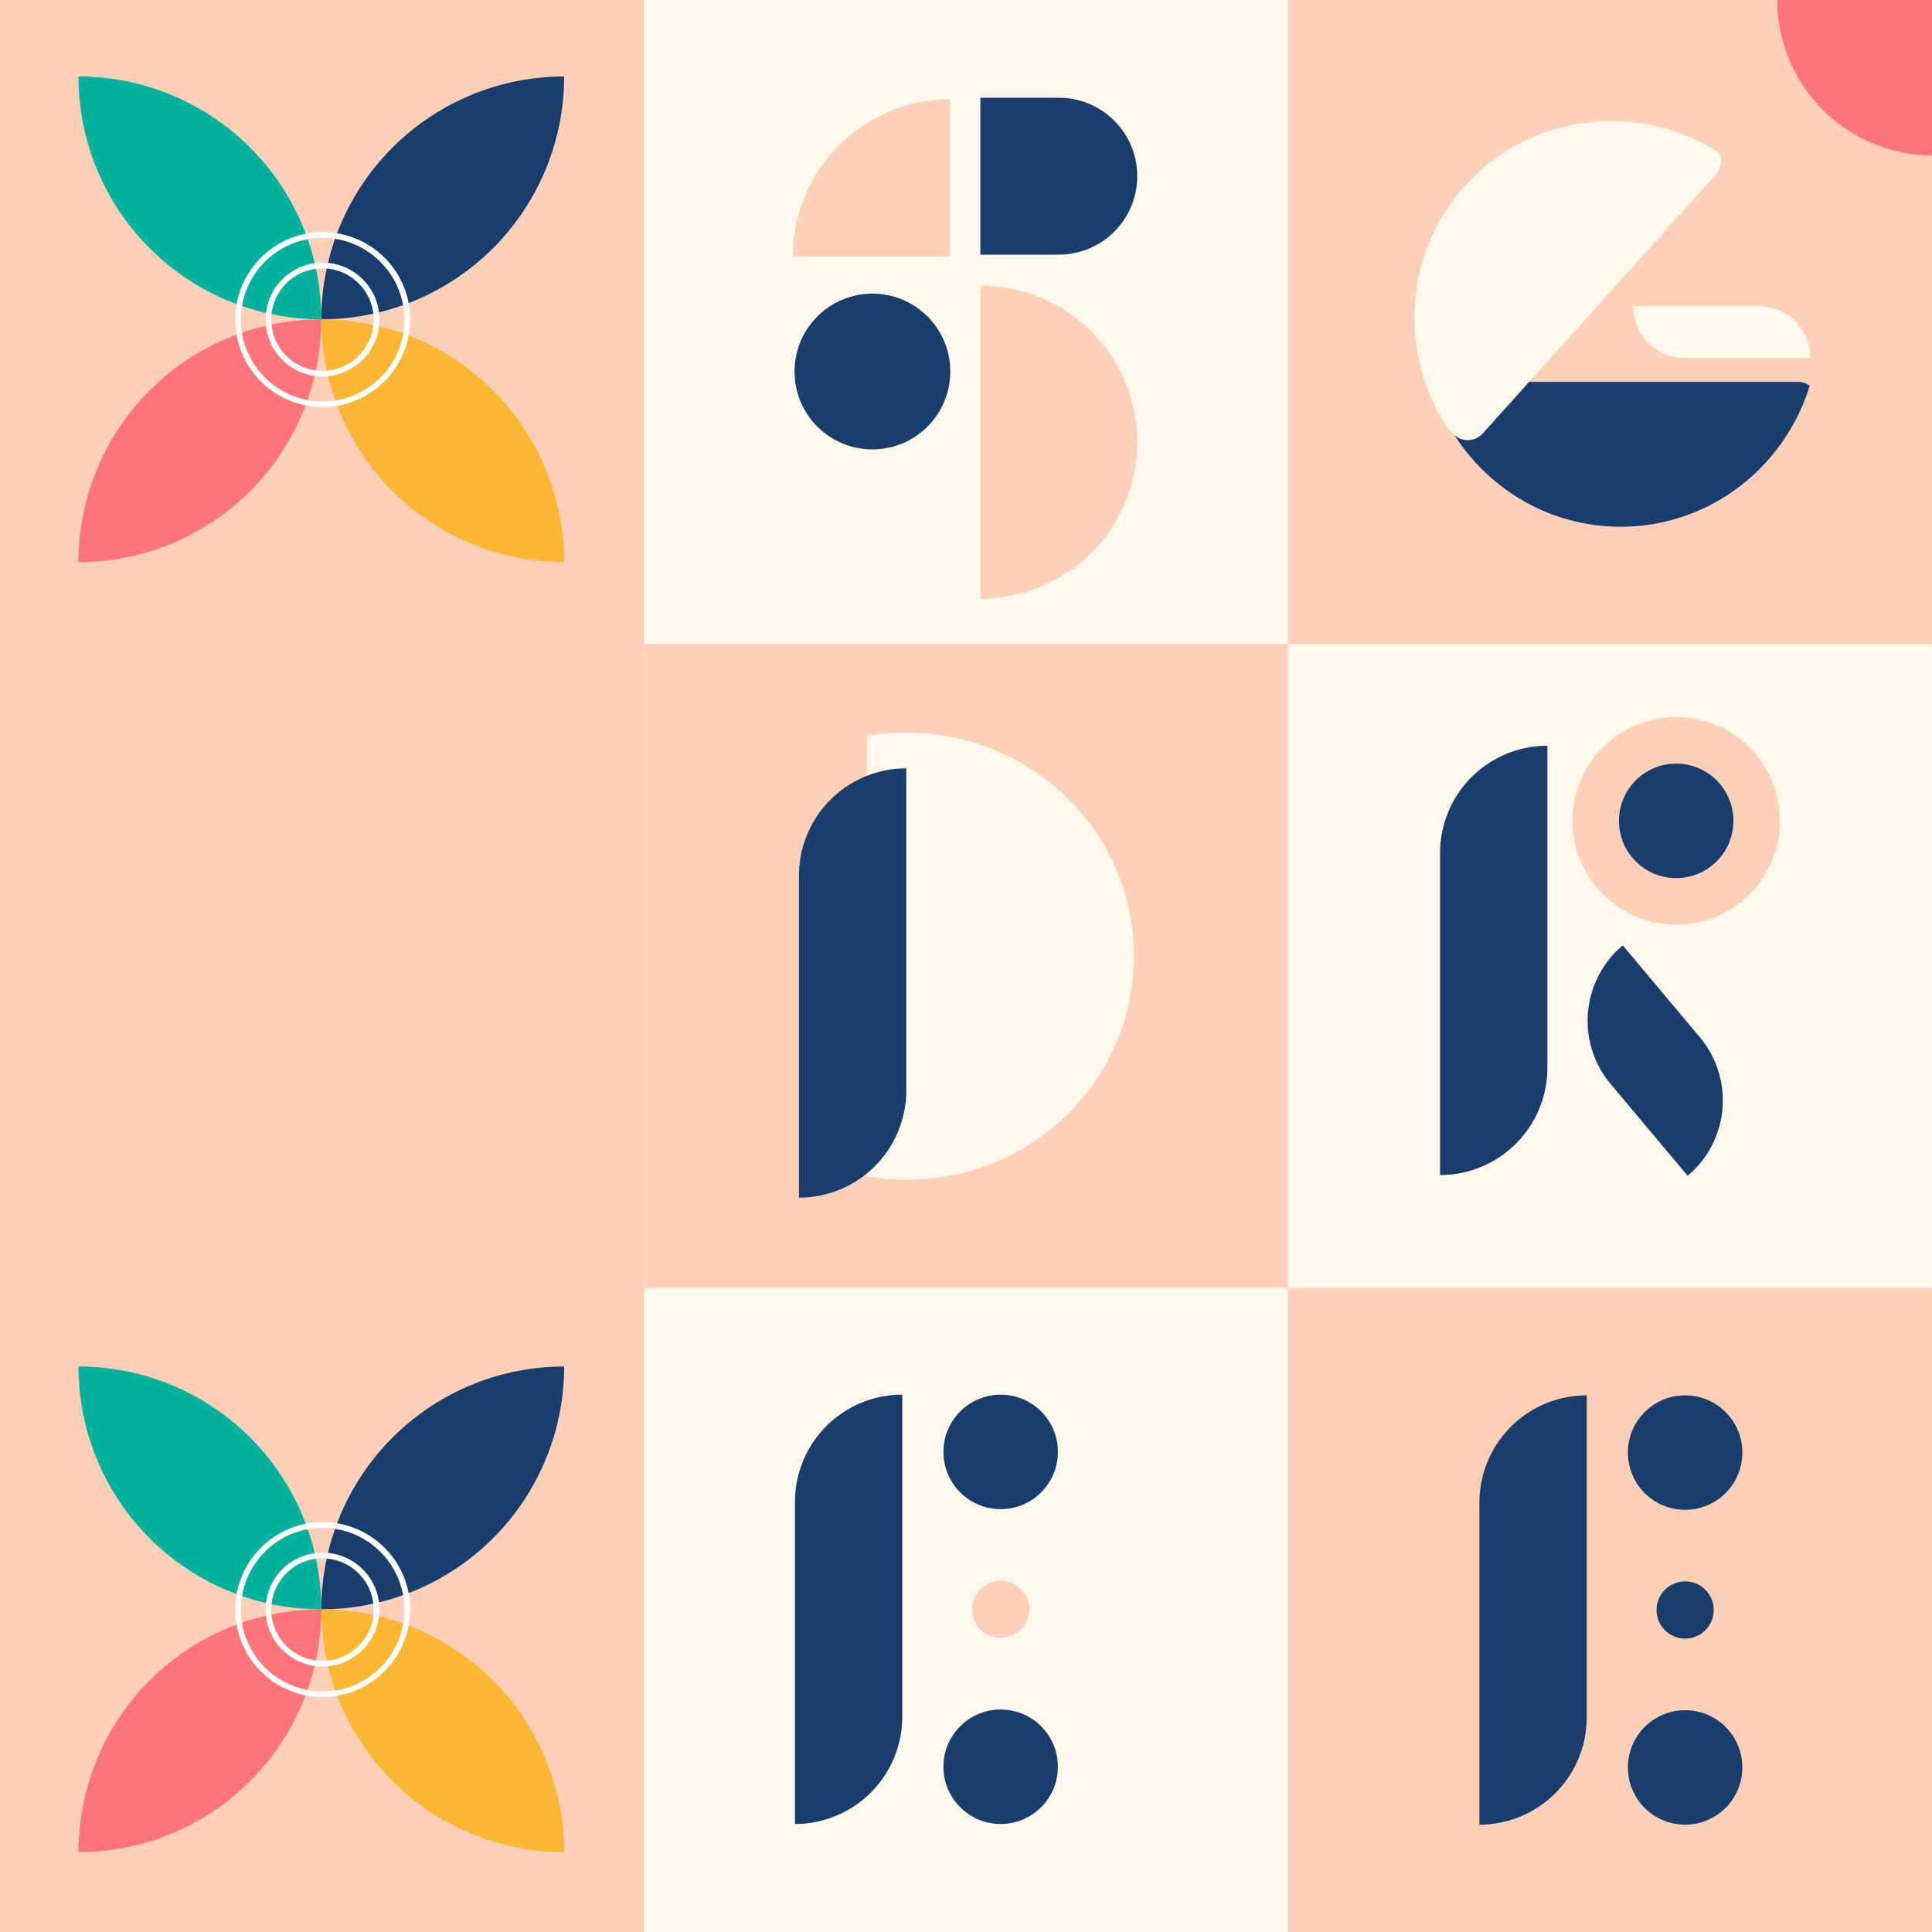 <svg xmlns="http://www.w3.org/2000/svg" xmlns:xlink="http://www.w3.org/1999/xlink" width="960" height="960" viewBox="0 0 960 960"><defs><style>.a{fill:#fff;}.b{clip-path:url(#a);}.c{fill:#ffd0b9;}.d{fill:#fff9eb;}.e{fill:#193e6c;}.f{fill:#ff757a;}.g{fill:#00b19c;}.h{fill:#fbb733;}.i{fill:none;}</style><clipPath id="a"><rect class="a" width="960" height="960" transform="translate(960 120)"/></clipPath></defs><g class="b" transform="translate(-960 -120)"><rect class="c" width="960" height="960" transform="translate(960 120)"/><g transform="translate(-10270 -1283)"><rect class="d" width="320" height="960" transform="translate(11550 1403)"/><g transform="translate(11624 1451.556)"><path class="c" d="M0,77.974A77.968,77.968,0,0,1,77.966,0V77.974Z" transform="translate(0 0.843)"/><path class="c" d="M0,155.527V0A78.134,78.134,0,0,1,29.836,5.919,77.987,77.987,0,0,1,55.13,22.777a77.755,77.755,0,0,1,16.9,25.228,77.576,77.576,0,0,1,0,59.517,77.753,77.753,0,0,1-16.9,25.228,77.985,77.985,0,0,1-25.294,16.858A78.134,78.134,0,0,1,0,155.527Z" transform="translate(93.137 93.362)"/><path class="e" d="M77.966,38.987A38.985,38.985,0,0,1,38.983,77.974H0V0H38.983A38.985,38.985,0,0,1,77.966,38.987Z" transform="translate(93.137)"/><circle class="e" cx="38.701" cy="38.701" r="38.701" transform="translate(0.798 97.351)"/></g><g transform="translate(-379 -13)"><g transform="translate(11929 1736)"><rect class="c" width="320" height="320"/></g><g transform="translate(12006 1780)"><path class="d" d="M19.763,222.222A115.834,115.834,0,0,1,0,220.527V1.7a115.932,115.932,0,0,1,42.522.562A113.256,113.256,0,0,1,99.616,32.544a112.317,112.317,0,0,1,13.79,16.444,110.567,110.567,0,0,1,10.412,18.874,109.256,109.256,0,0,1,6.58,20.857,110.427,110.427,0,0,1,0,44.786,109.254,109.254,0,0,1-6.58,20.857,110.568,110.568,0,0,1-10.412,18.874,112.319,112.319,0,0,1-13.79,16.444,113.279,113.279,0,0,1-57.094,30.286A115.563,115.563,0,0,1,19.763,222.222Z" transform="translate(33.778)"/><path class="e" d="M53.333,0h0a0,0,0,0,1,0,0V160A53.333,53.333,0,0,1,0,213.333H0a0,0,0,0,1,0,0v-160A53.333,53.333,0,0,1,53.333,0Z" transform="translate(0 17.778)"/></g></g><g transform="translate(11625 2096)"><g transform="translate(73.778)"><circle class="e" cx="28.444" cy="28.444" r="28.444"/><circle class="e" cx="28.444" cy="28.444" r="28.444" transform="translate(0 156.444)"/><circle class="c" cx="14.222" cy="14.222" r="14.222" transform="translate(14.222 92.444)"/></g><path class="e" d="M53.333,0h0a0,0,0,0,1,0,0V160A53.333,53.333,0,0,1,0,213.333H0a0,0,0,0,1,0,0v-160A53.333,53.333,0,0,1,53.333,0Z"/></g></g><rect class="d" width="320" height="320" transform="translate(1600 440)"/><path class="f" d="M764.936,437.7H687.7a77.234,77.234,0,0,0,77.234,77.235h0Z" transform="translate(1155.436 -317.699)"/><g transform="translate(-13560 -1603)"><g transform="translate(14520 1748)"><rect class="c" width="320" height="320" transform="translate(0 -26)"/></g><g transform="translate(14559 1761)"><g transform="translate(0 0)"><path class="e" d="M531.372,0h0A120.665,120.665,0,0,0,410.707,120.665h0A120.665,120.665,0,0,0,531.372,0Z" transform="translate(-290.042 0)"/><path class="g" d="M410.707,0h0A120.665,120.665,0,0,1,531.372,120.665h0A120.665,120.665,0,0,1,410.707,0Z" transform="translate(-410.707 0)"/></g><g transform="translate(0 120.665)"><path class="h" d="M531.372,120.665h0A120.665,120.665,0,0,1,410.707,0h0A120.665,120.665,0,0,1,531.372,120.665Z" transform="translate(-290.042 0)"/><path class="f" d="M410.707,120.665h0A120.665,120.665,0,0,0,531.372,0h0A120.665,120.665,0,0,0,410.707,120.665Z" transform="translate(-410.707 0)"/></g><g transform="translate(77.333 77.333)"><path class="a" d="M496.167,228.76a43.466,43.466,0,1,1,43.746-43.466A43.656,43.656,0,0,1,496.167,228.76Zm0-84.094a40.629,40.629,0,1,0,40.891,40.628A40.807,40.807,0,0,0,496.167,144.666Z" transform="translate(-452.421 -141.829)"/><path class="a" d="M496.942,214.352a28.288,28.288,0,1,1,28.47-28.287A28.411,28.411,0,0,1,496.942,214.352Zm0-53.738a25.451,25.451,0,1,0,25.615,25.45A25.562,25.562,0,0,0,496.942,160.614Z" transform="translate(-453.196 -142.599)"/></g></g></g><g transform="translate(-13560 -962)"><g transform="translate(14520 1748)"><rect class="c" width="320" height="320" transform="translate(0 -26)"/></g><g transform="translate(14559 1761)"><g transform="translate(0 0)"><path class="e" d="M531.372,0h0A120.665,120.665,0,0,0,410.707,120.665h0A120.665,120.665,0,0,0,531.372,0Z" transform="translate(-290.042 0)"/><path class="g" d="M410.707,0h0A120.665,120.665,0,0,1,531.372,120.665h0A120.665,120.665,0,0,1,410.707,0Z" transform="translate(-410.707 0)"/></g><g transform="translate(0 120.665)"><path class="h" d="M531.372,120.665h0A120.665,120.665,0,0,1,410.707,0h0A120.665,120.665,0,0,1,531.372,120.665Z" transform="translate(-290.042 0)"/><path class="f" d="M410.707,120.665h0A120.665,120.665,0,0,0,531.372,0h0A120.665,120.665,0,0,0,410.707,120.665Z" transform="translate(-410.707 0)"/></g><g transform="translate(77.333 77.333)"><path class="a" d="M496.167,228.76a43.466,43.466,0,1,1,43.746-43.466A43.656,43.656,0,0,1,496.167,228.76Zm0-84.094a40.629,40.629,0,1,0,40.891,40.628A40.807,40.807,0,0,0,496.167,144.666Z" transform="translate(-452.421 -141.829)"/><path class="a" d="M496.942,214.352a28.288,28.288,0,1,1,28.47-28.287A28.411,28.411,0,0,1,496.942,214.352Zm0-53.738a25.451,25.451,0,1,0,25.615,25.45A25.562,25.562,0,0,0,496.942,160.614Z" transform="translate(-453.196 -142.599)"/></g></g></g><g transform="translate(1600 760)"><rect class="c" width="320" height="320"/><g transform="translate(95.111 53.333)"><g transform="translate(73.778)"><circle class="e" cx="28.444" cy="28.444" r="28.444"/><circle class="e" cx="28.444" cy="28.444" r="28.444" transform="translate(0 156.444)"/><circle class="e" cx="14.222" cy="14.222" r="14.222" transform="translate(14.222 92.444)"/></g><path class="e" d="M53.333,0h0a0,0,0,0,1,0,0V160A53.333,53.333,0,0,1,0,213.333H0a0,0,0,0,1,0,0v-160A53.333,53.333,0,0,1,53.333,0Z"/></g></g><g transform="translate(-12715 -1661)"><rect class="i" width="320" height="320" transform="translate(14315 1780)"/><g transform="translate(14339 1801.321)"><path class="d" d="M0,0H62.349A25.778,25.778,0,0,1,88.127,25.778v0a0,0,0,0,1,0,0H25.778A25.778,25.778,0,0,1,0,0V0A0,0,0,0,1,0,0Z" transform="translate(147.52 131.79)"/><path class="e" d="M.09.77A9.968,9.968,0,0,1,3.945,0H182.419A9.954,9.954,0,0,1,188.3,1.913C175.852,42.516,138.5,72,94.368,72,49.816,72,12.183,41.964.09.77Z" transform="translate(46.93 169.419)"/><path class="d" d="M.105,6.052A10,10,0,0,1,9.3,0H182.437a10,10,0,0,1,10,10v3.57c-10.738,43.28-49.371,75.32-95.385,75.32C48.413,88.889,8.02,53.086.105,6.052Z" transform="translate(194.823 59.478) rotate(132)"/></g></g><g transform="translate(1600 439)"><rect class="i" width="320" height="320"/><g transform="translate(75.556 37.333)"><g transform="translate(65.778 0)"><circle class="c" cx="51.556" cy="51.556" r="51.556"/></g><path class="e" d="M53.333,0h0a0,0,0,0,1,0,0V160A53.333,53.333,0,0,1,0,213.333H0a0,0,0,0,1,0,0v-160A53.333,53.333,0,0,1,53.333,0Z" transform="translate(0 14.222)"/><path class="e" d="M48.889,0V59.556A48.889,48.889,0,0,1,0,108.444V48.889A48.889,48.889,0,0,1,48.889,0Z" transform="translate(53.333 144.843) rotate(-40)"/><g transform="translate(88.889 23.111)"><circle class="e" cx="28.444" cy="28.444" r="28.444"/></g></g></g></g></svg>